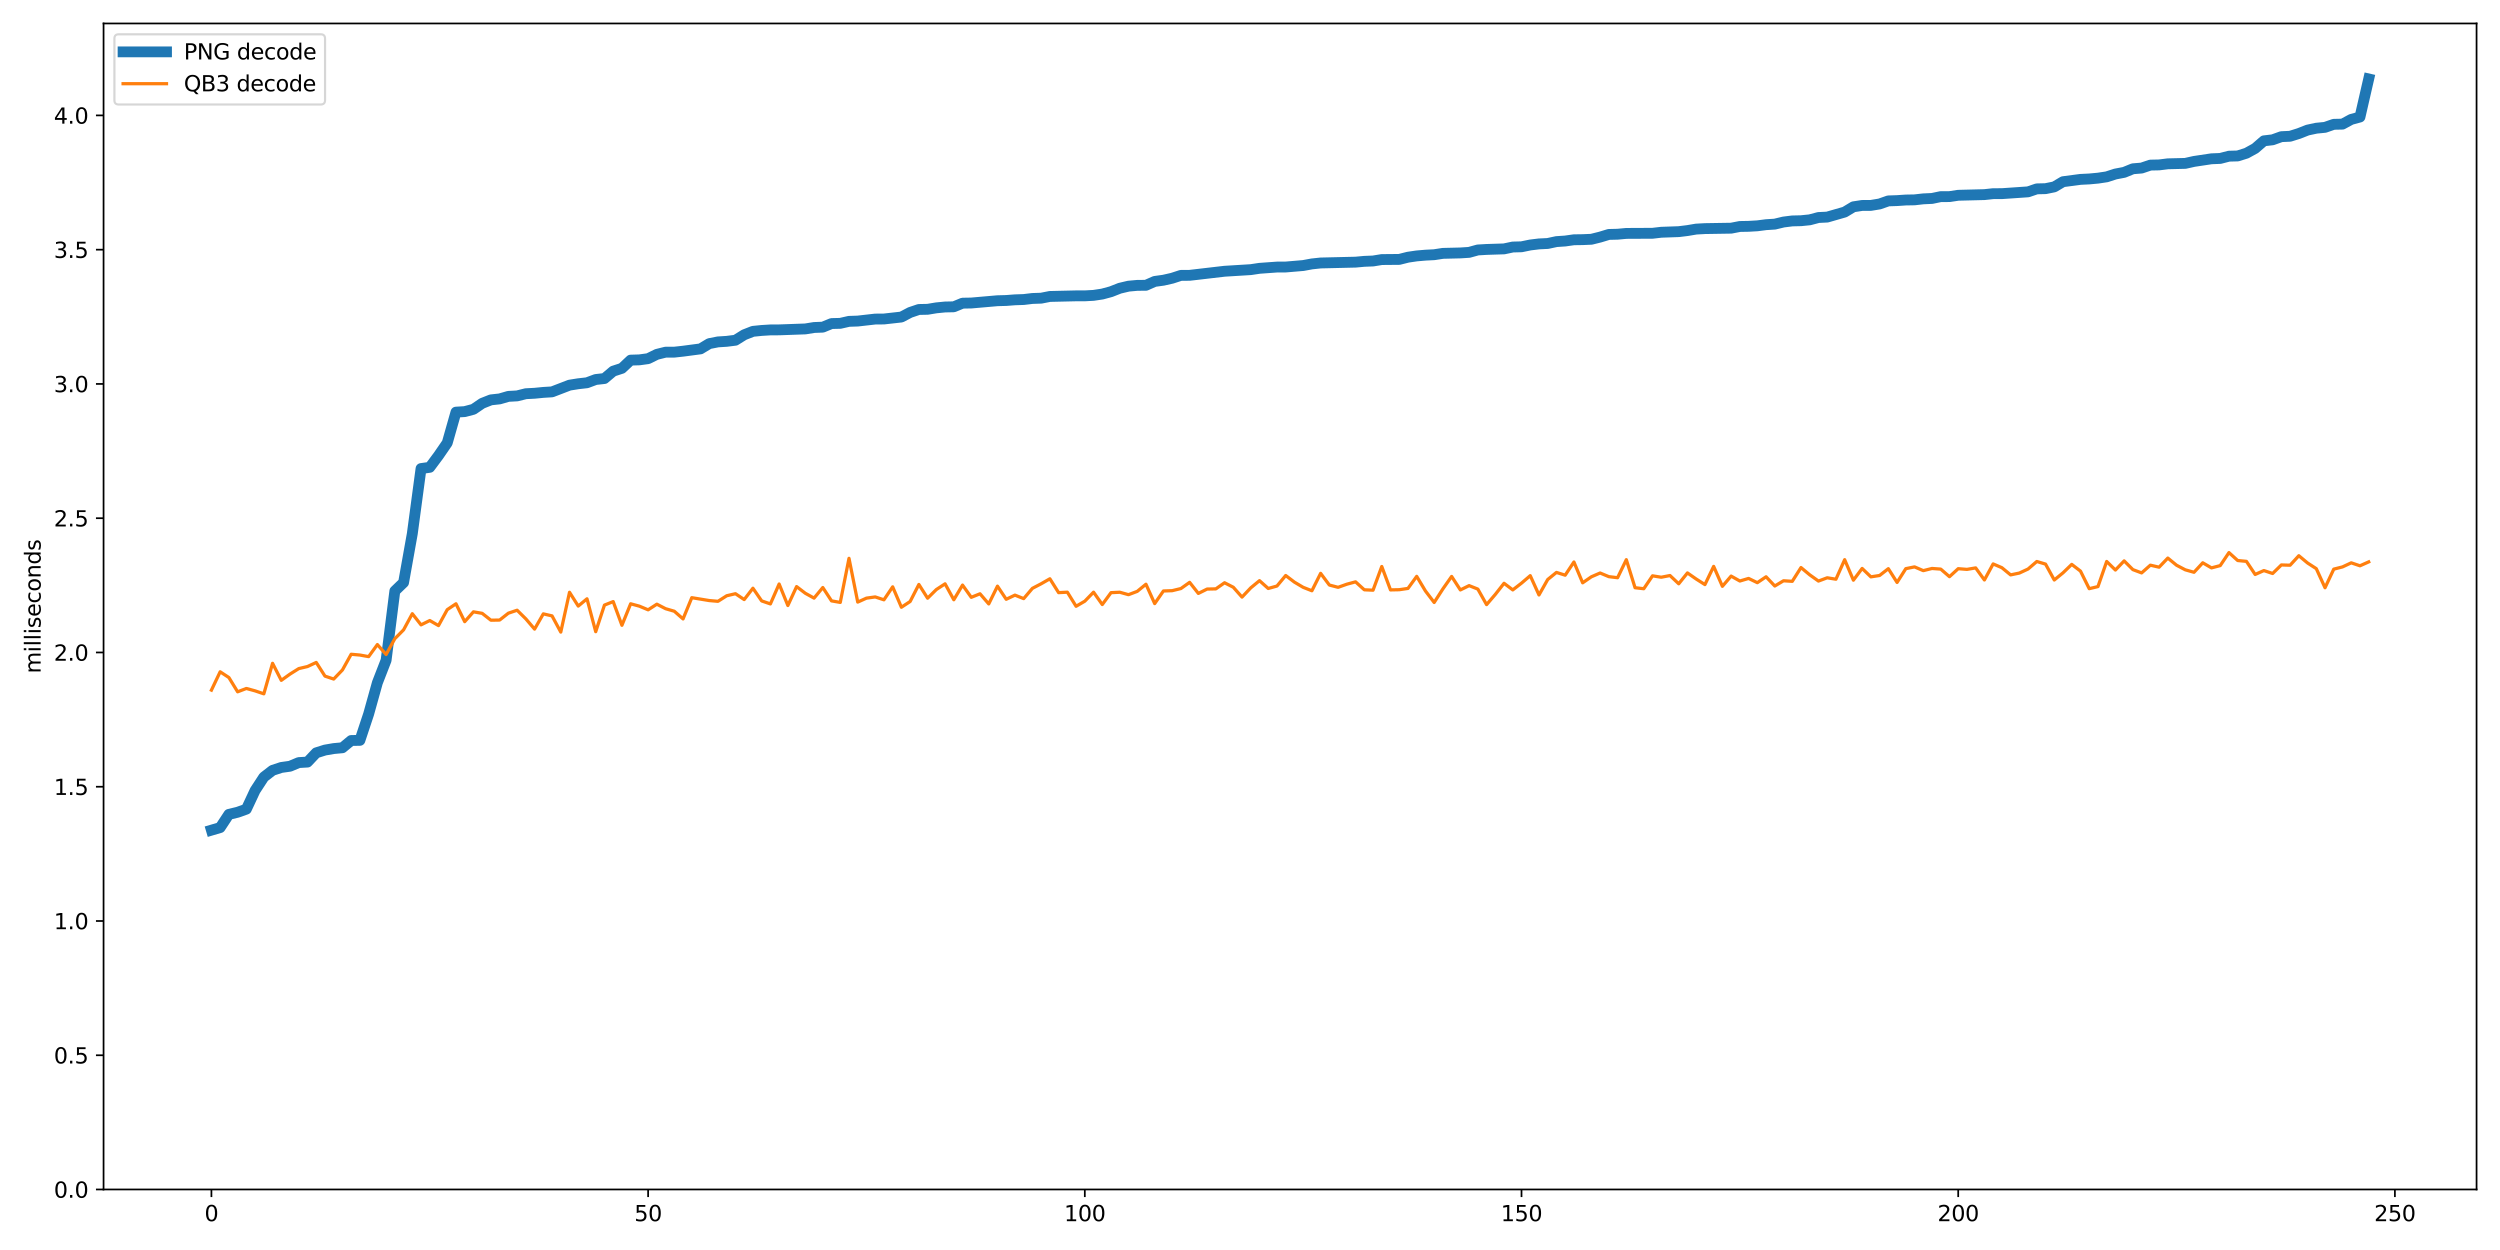 <?xml version="1.0" encoding="utf-8" standalone="no"?>
<!DOCTYPE svg PUBLIC "-//W3C//DTD SVG 1.1//EN"
  "http://www.w3.org/Graphics/SVG/1.1/DTD/svg11.dtd">
<svg xmlns:xlink="http://www.w3.org/1999/xlink" width="1152pt" height="576pt" viewBox="0 0 1152 576" xmlns="http://www.w3.org/2000/svg" version="1.1">
 <defs>
  <style type="text/css">*{stroke-linejoin: round; stroke-linecap: butt}</style>
 </defs>
 <g id="figure_1">
  <g id="patch_1">
   <path d="M 0 576 
L 1152 576 
L 1152 0 
L 0 0 
z
" style="fill: #ffffff"/>
  </g>
  <g id="axes_1">
   <g id="patch_2">
    <path d="M 47.72 548.12 
L 1141.2 548.12 
L 1141.2 10.8 
L 47.72 10.8 
z
" style="fill: #ffffff"/>
   </g>
   <g id="matplotlib.axis_1">
    <g id="xtick_1">
     <g id="line2d_1">
      <defs>
       <path id="mb7fd67d1dd" d="M 0 0 
L 0 3.5 
" style="stroke: #000000; stroke-width: 0.8"/>
      </defs>
      <g>
       <use xlink:href="#mb7fd67d1dd" x="97.424" y="548.12" style="stroke: #000000; stroke-width: 0.8"/>
      </g>
     </g>
     <g id="text_1">
      <!-- 0 -->
      <g transform="translate(94.242 562.718) scale(0.1 -0.1)">
       <defs>
        <path id="DejaVuSans-30" d="M 2034 4250 
Q 1547 4250 1301 3770 
Q 1056 3291 1056 2328 
Q 1056 1369 1301 889 
Q 1547 409 2034 409 
Q 2525 409 2770 889 
Q 3016 1369 3016 2328 
Q 3016 3291 2770 3770 
Q 2525 4250 2034 4250 
z
M 2034 4750 
Q 2819 4750 3233 4129 
Q 3647 3509 3647 2328 
Q 3647 1150 3233 529 
Q 2819 -91 2034 -91 
Q 1250 -91 836 529 
Q 422 1150 422 2328 
Q 422 3509 836 4129 
Q 1250 4750 2034 4750 
z
" transform="scale(0.016)"/>
       </defs>
       <use xlink:href="#DejaVuSans-30"/>
      </g>
     </g>
    </g>
    <g id="xtick_2">
     <g id="line2d_2">
      <g>
       <use xlink:href="#mb7fd67d1dd" x="298.653" y="548.12" style="stroke: #000000; stroke-width: 0.8"/>
      </g>
     </g>
     <g id="text_2">
      <!-- 50 -->
      <g transform="translate(292.29 562.718) scale(0.1 -0.1)">
       <defs>
        <path id="DejaVuSans-35" d="M 691 4666 
L 3169 4666 
L 3169 4134 
L 1269 4134 
L 1269 2991 
Q 1406 3038 1543 3061 
Q 1681 3084 1819 3084 
Q 2600 3084 3056 2656 
Q 3513 2228 3513 1497 
Q 3513 744 3044 326 
Q 2575 -91 1722 -91 
Q 1428 -91 1123 -41 
Q 819 9 494 109 
L 494 744 
Q 775 591 1075 516 
Q 1375 441 1709 441 
Q 2250 441 2565 725 
Q 2881 1009 2881 1497 
Q 2881 1984 2565 2268 
Q 2250 2553 1709 2553 
Q 1456 2553 1204 2497 
Q 953 2441 691 2322 
L 691 4666 
z
" transform="scale(0.016)"/>
       </defs>
       <use xlink:href="#DejaVuSans-35"/>
       <use xlink:href="#DejaVuSans-30" x="63.623"/>
      </g>
     </g>
    </g>
    <g id="xtick_3">
     <g id="line2d_3">
      <g>
       <use xlink:href="#mb7fd67d1dd" x="499.882" y="548.12" style="stroke: #000000; stroke-width: 0.8"/>
      </g>
     </g>
     <g id="text_3">
      <!-- 100 -->
      <g transform="translate(490.338 562.718) scale(0.1 -0.1)">
       <defs>
        <path id="DejaVuSans-31" d="M 794 531 
L 1825 531 
L 1825 4091 
L 703 3866 
L 703 4441 
L 1819 4666 
L 2450 4666 
L 2450 531 
L 3481 531 
L 3481 0 
L 794 0 
L 794 531 
z
" transform="scale(0.016)"/>
       </defs>
       <use xlink:href="#DejaVuSans-31"/>
       <use xlink:href="#DejaVuSans-30" x="63.623"/>
       <use xlink:href="#DejaVuSans-30" x="127.246"/>
      </g>
     </g>
    </g>
    <g id="xtick_4">
     <g id="line2d_4">
      <g>
       <use xlink:href="#mb7fd67d1dd" x="701.112" y="548.12" style="stroke: #000000; stroke-width: 0.8"/>
      </g>
     </g>
     <g id="text_4">
      <!-- 150 -->
      <g transform="translate(691.568 562.718) scale(0.1 -0.1)">
       <use xlink:href="#DejaVuSans-31"/>
       <use xlink:href="#DejaVuSans-35" x="63.623"/>
       <use xlink:href="#DejaVuSans-30" x="127.246"/>
      </g>
     </g>
    </g>
    <g id="xtick_5">
     <g id="line2d_5">
      <g>
       <use xlink:href="#mb7fd67d1dd" x="902.341" y="548.12" style="stroke: #000000; stroke-width: 0.8"/>
      </g>
     </g>
     <g id="text_5">
      <!-- 200 -->
      <g transform="translate(892.797 562.718) scale(0.1 -0.1)">
       <defs>
        <path id="DejaVuSans-32" d="M 1228 531 
L 3431 531 
L 3431 0 
L 469 0 
L 469 531 
Q 828 903 1448 1529 
Q 2069 2156 2228 2338 
Q 2531 2678 2651 2914 
Q 2772 3150 2772 3378 
Q 2772 3750 2511 3984 
Q 2250 4219 1831 4219 
Q 1534 4219 1204 4116 
Q 875 4013 500 3803 
L 500 4441 
Q 881 4594 1212 4672 
Q 1544 4750 1819 4750 
Q 2544 4750 2975 4387 
Q 3406 4025 3406 3419 
Q 3406 3131 3298 2873 
Q 3191 2616 2906 2266 
Q 2828 2175 2409 1742 
Q 1991 1309 1228 531 
z
" transform="scale(0.016)"/>
       </defs>
       <use xlink:href="#DejaVuSans-32"/>
       <use xlink:href="#DejaVuSans-30" x="63.623"/>
       <use xlink:href="#DejaVuSans-30" x="127.246"/>
      </g>
     </g>
    </g>
    <g id="xtick_6">
     <g id="line2d_6">
      <g>
       <use xlink:href="#mb7fd67d1dd" x="1103.57" y="548.12" style="stroke: #000000; stroke-width: 0.8"/>
      </g>
     </g>
     <g id="text_6">
      <!-- 250 -->
      <g transform="translate(1094.026 562.718) scale(0.1 -0.1)">
       <use xlink:href="#DejaVuSans-32"/>
       <use xlink:href="#DejaVuSans-35" x="63.623"/>
       <use xlink:href="#DejaVuSans-30" x="127.246"/>
      </g>
     </g>
    </g>
   </g>
   <g id="matplotlib.axis_2">
    <g id="ytick_1">
     <g id="line2d_7">
      <defs>
       <path id="m7e6876eda6" d="M 0 0 
L -3.5 0 
" style="stroke: #000000; stroke-width: 0.8"/>
      </defs>
      <g>
       <use xlink:href="#m7e6876eda6" x="47.72" y="548.12" style="stroke: #000000; stroke-width: 0.8"/>
      </g>
     </g>
     <g id="text_7">
      <!-- 0.0 -->
      <g transform="translate(24.817 551.919) scale(0.1 -0.1)">
       <defs>
        <path id="DejaVuSans-2e" d="M 684 794 
L 1344 794 
L 1344 0 
L 684 0 
L 684 794 
z
" transform="scale(0.016)"/>
       </defs>
       <use xlink:href="#DejaVuSans-30"/>
       <use xlink:href="#DejaVuSans-2e" x="63.623"/>
       <use xlink:href="#DejaVuSans-30" x="95.41"/>
      </g>
     </g>
    </g>
    <g id="ytick_2">
     <g id="line2d_8">
      <g>
       <use xlink:href="#m7e6876eda6" x="47.72" y="486.254" style="stroke: #000000; stroke-width: 0.8"/>
      </g>
     </g>
     <g id="text_8">
      <!-- 0.5 -->
      <g transform="translate(24.817 490.053) scale(0.1 -0.1)">
       <use xlink:href="#DejaVuSans-30"/>
       <use xlink:href="#DejaVuSans-2e" x="63.623"/>
       <use xlink:href="#DejaVuSans-35" x="95.41"/>
      </g>
     </g>
    </g>
    <g id="ytick_3">
     <g id="line2d_9">
      <g>
       <use xlink:href="#m7e6876eda6" x="47.72" y="424.387" style="stroke: #000000; stroke-width: 0.8"/>
      </g>
     </g>
     <g id="text_9">
      <!-- 1.0 -->
      <g transform="translate(24.817 428.187) scale(0.1 -0.1)">
       <use xlink:href="#DejaVuSans-31"/>
       <use xlink:href="#DejaVuSans-2e" x="63.623"/>
       <use xlink:href="#DejaVuSans-30" x="95.41"/>
      </g>
     </g>
    </g>
    <g id="ytick_4">
     <g id="line2d_10">
      <g>
       <use xlink:href="#m7e6876eda6" x="47.72" y="362.521" style="stroke: #000000; stroke-width: 0.8"/>
      </g>
     </g>
     <g id="text_10">
      <!-- 1.5 -->
      <g transform="translate(24.817 366.32) scale(0.1 -0.1)">
       <use xlink:href="#DejaVuSans-31"/>
       <use xlink:href="#DejaVuSans-2e" x="63.623"/>
       <use xlink:href="#DejaVuSans-35" x="95.41"/>
      </g>
     </g>
    </g>
    <g id="ytick_5">
     <g id="line2d_11">
      <g>
       <use xlink:href="#m7e6876eda6" x="47.72" y="300.655" style="stroke: #000000; stroke-width: 0.8"/>
      </g>
     </g>
     <g id="text_11">
      <!-- 2.0 -->
      <g transform="translate(24.817 304.454) scale(0.1 -0.1)">
       <use xlink:href="#DejaVuSans-32"/>
       <use xlink:href="#DejaVuSans-2e" x="63.623"/>
       <use xlink:href="#DejaVuSans-30" x="95.41"/>
      </g>
     </g>
    </g>
    <g id="ytick_6">
     <g id="line2d_12">
      <g>
       <use xlink:href="#m7e6876eda6" x="47.72" y="238.788" style="stroke: #000000; stroke-width: 0.8"/>
      </g>
     </g>
     <g id="text_12">
      <!-- 2.5 -->
      <g transform="translate(24.817 242.588) scale(0.1 -0.1)">
       <use xlink:href="#DejaVuSans-32"/>
       <use xlink:href="#DejaVuSans-2e" x="63.623"/>
       <use xlink:href="#DejaVuSans-35" x="95.41"/>
      </g>
     </g>
    </g>
    <g id="ytick_7">
     <g id="line2d_13">
      <g>
       <use xlink:href="#m7e6876eda6" x="47.72" y="176.922" style="stroke: #000000; stroke-width: 0.8"/>
      </g>
     </g>
     <g id="text_13">
      <!-- 3.0 -->
      <g transform="translate(24.817 180.721) scale(0.1 -0.1)">
       <defs>
        <path id="DejaVuSans-33" d="M 2597 2516 
Q 3050 2419 3304 2112 
Q 3559 1806 3559 1356 
Q 3559 666 3084 287 
Q 2609 -91 1734 -91 
Q 1441 -91 1130 -33 
Q 819 25 488 141 
L 488 750 
Q 750 597 1062 519 
Q 1375 441 1716 441 
Q 2309 441 2620 675 
Q 2931 909 2931 1356 
Q 2931 1769 2642 2001 
Q 2353 2234 1838 2234 
L 1294 2234 
L 1294 2753 
L 1863 2753 
Q 2328 2753 2575 2939 
Q 2822 3125 2822 3475 
Q 2822 3834 2567 4026 
Q 2313 4219 1838 4219 
Q 1578 4219 1281 4162 
Q 984 4106 628 3988 
L 628 4550 
Q 988 4650 1302 4700 
Q 1616 4750 1894 4750 
Q 2613 4750 3031 4423 
Q 3450 4097 3450 3541 
Q 3450 3153 3228 2886 
Q 3006 2619 2597 2516 
z
" transform="scale(0.016)"/>
       </defs>
       <use xlink:href="#DejaVuSans-33"/>
       <use xlink:href="#DejaVuSans-2e" x="63.623"/>
       <use xlink:href="#DejaVuSans-30" x="95.41"/>
      </g>
     </g>
    </g>
    <g id="ytick_8">
     <g id="line2d_14">
      <g>
       <use xlink:href="#m7e6876eda6" x="47.72" y="115.056" style="stroke: #000000; stroke-width: 0.8"/>
      </g>
     </g>
     <g id="text_14">
      <!-- 3.5 -->
      <g transform="translate(24.817 118.855) scale(0.1 -0.1)">
       <use xlink:href="#DejaVuSans-33"/>
       <use xlink:href="#DejaVuSans-2e" x="63.623"/>
       <use xlink:href="#DejaVuSans-35" x="95.41"/>
      </g>
     </g>
    </g>
    <g id="ytick_9">
     <g id="line2d_15">
      <g>
       <use xlink:href="#m7e6876eda6" x="47.72" y="53.19" style="stroke: #000000; stroke-width: 0.8"/>
      </g>
     </g>
     <g id="text_15">
      <!-- 4.0 -->
      <g transform="translate(24.817 56.989) scale(0.1 -0.1)">
       <defs>
        <path id="DejaVuSans-34" d="M 2419 4116 
L 825 1625 
L 2419 1625 
L 2419 4116 
z
M 2253 4666 
L 3047 4666 
L 3047 1625 
L 3713 1625 
L 3713 1100 
L 3047 1100 
L 3047 0 
L 2419 0 
L 2419 1100 
L 313 1100 
L 313 1709 
L 2253 4666 
z
" transform="scale(0.016)"/>
       </defs>
       <use xlink:href="#DejaVuSans-34"/>
       <use xlink:href="#DejaVuSans-2e" x="63.623"/>
       <use xlink:href="#DejaVuSans-30" x="95.41"/>
      </g>
     </g>
    </g>
    <g id="text_16">
     <!-- milliseconds -->
     <g transform="translate(18.737 310.324) rotate(-90) scale(0.1 -0.1)">
      <defs>
       <path id="DejaVuSans-6d" d="M 3328 2828 
Q 3544 3216 3844 3400 
Q 4144 3584 4550 3584 
Q 5097 3584 5394 3201 
Q 5691 2819 5691 2113 
L 5691 0 
L 5113 0 
L 5113 2094 
Q 5113 2597 4934 2840 
Q 4756 3084 4391 3084 
Q 3944 3084 3684 2787 
Q 3425 2491 3425 1978 
L 3425 0 
L 2847 0 
L 2847 2094 
Q 2847 2600 2669 2842 
Q 2491 3084 2119 3084 
Q 1678 3084 1418 2786 
Q 1159 2488 1159 1978 
L 1159 0 
L 581 0 
L 581 3500 
L 1159 3500 
L 1159 2956 
Q 1356 3278 1631 3431 
Q 1906 3584 2284 3584 
Q 2666 3584 2933 3390 
Q 3200 3197 3328 2828 
z
" transform="scale(0.016)"/>
       <path id="DejaVuSans-69" d="M 603 3500 
L 1178 3500 
L 1178 0 
L 603 0 
L 603 3500 
z
M 603 4863 
L 1178 4863 
L 1178 4134 
L 603 4134 
L 603 4863 
z
" transform="scale(0.016)"/>
       <path id="DejaVuSans-6c" d="M 603 4863 
L 1178 4863 
L 1178 0 
L 603 0 
L 603 4863 
z
" transform="scale(0.016)"/>
       <path id="DejaVuSans-73" d="M 2834 3397 
L 2834 2853 
Q 2591 2978 2328 3040 
Q 2066 3103 1784 3103 
Q 1356 3103 1142 2972 
Q 928 2841 928 2578 
Q 928 2378 1081 2264 
Q 1234 2150 1697 2047 
L 1894 2003 
Q 2506 1872 2764 1633 
Q 3022 1394 3022 966 
Q 3022 478 2636 193 
Q 2250 -91 1575 -91 
Q 1294 -91 989 -36 
Q 684 19 347 128 
L 347 722 
Q 666 556 975 473 
Q 1284 391 1588 391 
Q 1994 391 2212 530 
Q 2431 669 2431 922 
Q 2431 1156 2273 1281 
Q 2116 1406 1581 1522 
L 1381 1569 
Q 847 1681 609 1914 
Q 372 2147 372 2553 
Q 372 3047 722 3315 
Q 1072 3584 1716 3584 
Q 2034 3584 2315 3537 
Q 2597 3491 2834 3397 
z
" transform="scale(0.016)"/>
       <path id="DejaVuSans-65" d="M 3597 1894 
L 3597 1613 
L 953 1613 
Q 991 1019 1311 708 
Q 1631 397 2203 397 
Q 2534 397 2845 478 
Q 3156 559 3463 722 
L 3463 178 
Q 3153 47 2828 -22 
Q 2503 -91 2169 -91 
Q 1331 -91 842 396 
Q 353 884 353 1716 
Q 353 2575 817 3079 
Q 1281 3584 2069 3584 
Q 2775 3584 3186 3129 
Q 3597 2675 3597 1894 
z
M 3022 2063 
Q 3016 2534 2758 2815 
Q 2500 3097 2075 3097 
Q 1594 3097 1305 2825 
Q 1016 2553 972 2059 
L 3022 2063 
z
" transform="scale(0.016)"/>
       <path id="DejaVuSans-63" d="M 3122 3366 
L 3122 2828 
Q 2878 2963 2633 3030 
Q 2388 3097 2138 3097 
Q 1578 3097 1268 2742 
Q 959 2388 959 1747 
Q 959 1106 1268 751 
Q 1578 397 2138 397 
Q 2388 397 2633 464 
Q 2878 531 3122 666 
L 3122 134 
Q 2881 22 2623 -34 
Q 2366 -91 2075 -91 
Q 1284 -91 818 406 
Q 353 903 353 1747 
Q 353 2603 823 3093 
Q 1294 3584 2113 3584 
Q 2378 3584 2631 3529 
Q 2884 3475 3122 3366 
z
" transform="scale(0.016)"/>
       <path id="DejaVuSans-6f" d="M 1959 3097 
Q 1497 3097 1228 2736 
Q 959 2375 959 1747 
Q 959 1119 1226 758 
Q 1494 397 1959 397 
Q 2419 397 2687 759 
Q 2956 1122 2956 1747 
Q 2956 2369 2687 2733 
Q 2419 3097 1959 3097 
z
M 1959 3584 
Q 2709 3584 3137 3096 
Q 3566 2609 3566 1747 
Q 3566 888 3137 398 
Q 2709 -91 1959 -91 
Q 1206 -91 779 398 
Q 353 888 353 1747 
Q 353 2609 779 3096 
Q 1206 3584 1959 3584 
z
" transform="scale(0.016)"/>
       <path id="DejaVuSans-6e" d="M 3513 2113 
L 3513 0 
L 2938 0 
L 2938 2094 
Q 2938 2591 2744 2837 
Q 2550 3084 2163 3084 
Q 1697 3084 1428 2787 
Q 1159 2491 1159 1978 
L 1159 0 
L 581 0 
L 581 3500 
L 1159 3500 
L 1159 2956 
Q 1366 3272 1645 3428 
Q 1925 3584 2291 3584 
Q 2894 3584 3203 3211 
Q 3513 2838 3513 2113 
z
" transform="scale(0.016)"/>
       <path id="DejaVuSans-64" d="M 2906 2969 
L 2906 4863 
L 3481 4863 
L 3481 0 
L 2906 0 
L 2906 525 
Q 2725 213 2448 61 
Q 2172 -91 1784 -91 
Q 1150 -91 751 415 
Q 353 922 353 1747 
Q 353 2572 751 3078 
Q 1150 3584 1784 3584 
Q 2172 3584 2448 3432 
Q 2725 3281 2906 2969 
z
M 947 1747 
Q 947 1113 1208 752 
Q 1469 391 1925 391 
Q 2381 391 2643 752 
Q 2906 1113 2906 1747 
Q 2906 2381 2643 2742 
Q 2381 3103 1925 3103 
Q 1469 3103 1208 2742 
Q 947 2381 947 1747 
z
" transform="scale(0.016)"/>
      </defs>
      <use xlink:href="#DejaVuSans-6d"/>
      <use xlink:href="#DejaVuSans-69" x="97.412"/>
      <use xlink:href="#DejaVuSans-6c" x="125.195"/>
      <use xlink:href="#DejaVuSans-6c" x="152.979"/>
      <use xlink:href="#DejaVuSans-69" x="180.762"/>
      <use xlink:href="#DejaVuSans-73" x="208.545"/>
      <use xlink:href="#DejaVuSans-65" x="260.645"/>
      <use xlink:href="#DejaVuSans-63" x="322.168"/>
      <use xlink:href="#DejaVuSans-6f" x="377.148"/>
      <use xlink:href="#DejaVuSans-6e" x="438.33"/>
      <use xlink:href="#DejaVuSans-64" x="501.709"/>
      <use xlink:href="#DejaVuSans-73" x="565.186"/>
     </g>
    </g>
   </g>
   <g id="line2d_16">
    <path d="M 97.424 382.541 
L 101.448 381.353 
L 105.473 375.253 
L 109.497 374.288 
L 113.522 372.853 
L 117.547 364.253 
L 121.571 358.091 
L 125.596 354.973 
L 129.62 353.649 
L 133.645 353.08 
L 137.669 351.398 
L 141.694 351.162 
L 145.719 346.906 
L 149.743 345.632 
L 153.768 344.939 
L 157.792 344.567 
L 161.817 341.227 
L 165.842 341.152 
L 169.866 329.039 
L 173.891 314.612 
L 177.915 304.255 
L 181.94 272.332 
L 185.965 268.447 
L 189.989 245.928 
L 194.014 215.91 
L 198.038 215.341 
L 202.063 209.934 
L 206.087 204.081 
L 210.112 189.914 
L 214.137 189.667 
L 218.161 188.603 
L 222.186 185.856 
L 226.21 184.26 
L 230.235 183.814 
L 234.26 182.651 
L 238.284 182.428 
L 242.309 181.426 
L 246.333 181.216 
L 250.358 180.82 
L 254.382 180.572 
L 262.432 177.479 
L 266.456 176.836 
L 270.481 176.378 
L 274.505 174.881 
L 278.53 174.423 
L 282.555 171.032 
L 286.579 169.721 
L 290.604 165.947 
L 294.628 165.823 
L 298.653 165.267 
L 302.678 163.287 
L 306.702 162.285 
L 310.727 162.272 
L 314.751 161.827 
L 322.8 160.763 
L 326.825 158.338 
L 330.85 157.546 
L 334.874 157.286 
L 338.899 156.778 
L 342.923 154.267 
L 346.948 152.683 
L 350.973 152.275 
L 354.997 152.027 
L 359.022 152.002 
L 371.095 151.569 
L 375.12 150.914 
L 379.145 150.753 
L 383.169 149.095 
L 387.194 148.996 
L 391.218 148.08 
L 395.243 147.944 
L 403.292 147.028 
L 407.317 146.991 
L 415.366 146.088 
L 419.391 143.972 
L 423.415 142.611 
L 427.44 142.525 
L 431.464 141.856 
L 435.489 141.46 
L 439.513 141.374 
L 443.538 139.703 
L 447.563 139.629 
L 459.636 138.577 
L 463.661 138.466 
L 467.686 138.157 
L 471.71 138.021 
L 475.735 137.538 
L 479.759 137.402 
L 483.784 136.61 
L 495.858 136.325 
L 499.882 136.325 
L 503.907 136.103 
L 507.931 135.496 
L 511.956 134.408 
L 515.981 132.824 
L 520.005 131.871 
L 524.03 131.5 
L 528.054 131.463 
L 532.079 129.681 
L 536.104 129.124 
L 540.128 128.209 
L 544.153 126.897 
L 548.177 126.872 
L 564.276 124.992 
L 572.325 124.497 
L 576.349 124.249 
L 580.374 123.643 
L 588.423 123.061 
L 592.448 123.037 
L 600.497 122.356 
L 604.521 121.614 
L 608.546 121.181 
L 624.644 120.797 
L 628.669 120.426 
L 632.694 120.265 
L 636.718 119.609 
L 644.767 119.535 
L 648.792 118.52 
L 652.816 117.926 
L 656.841 117.58 
L 660.866 117.37 
L 664.89 116.751 
L 672.939 116.553 
L 676.964 116.293 
L 680.989 115.18 
L 685.013 114.945 
L 693.062 114.685 
L 697.087 113.831 
L 701.112 113.72 
L 705.136 112.891 
L 709.161 112.396 
L 713.185 112.198 
L 717.21 111.332 
L 721.234 111.059 
L 725.259 110.49 
L 729.284 110.428 
L 733.308 110.255 
L 737.333 109.253 
L 741.357 108.028 
L 745.382 107.929 
L 749.407 107.558 
L 761.48 107.496 
L 765.505 107.026 
L 773.554 106.741 
L 777.579 106.246 
L 781.603 105.566 
L 785.628 105.343 
L 797.702 105.145 
L 801.726 104.365 
L 805.751 104.291 
L 809.775 104.056 
L 813.8 103.536 
L 817.825 103.277 
L 821.849 102.311 
L 825.874 101.804 
L 829.898 101.705 
L 833.923 101.297 
L 837.947 100.233 
L 841.972 100.035 
L 850.021 97.721 
L 854.046 95.296 
L 858.07 94.677 
L 862.095 94.652 
L 866.12 93.984 
L 870.144 92.574 
L 874.169 92.438 
L 878.193 92.165 
L 882.218 92.091 
L 886.242 91.633 
L 890.267 91.448 
L 894.292 90.606 
L 898.316 90.594 
L 902.341 89.988 
L 914.415 89.678 
L 918.439 89.245 
L 922.464 89.233 
L 934.538 88.404 
L 938.562 87.03 
L 942.587 86.931 
L 946.611 86.115 
L 950.636 83.727 
L 958.685 82.663 
L 962.71 82.465 
L 966.734 82.093 
L 970.759 81.487 
L 974.783 80.188 
L 978.808 79.421 
L 982.833 77.775 
L 986.857 77.441 
L 990.882 76.08 
L 994.906 75.993 
L 998.931 75.486 
L 1006.98 75.288 
L 1011.005 74.385 
L 1019.054 73.172 
L 1023.078 73.012 
L 1027.103 71.972 
L 1031.128 71.861 
L 1035.152 70.599 
L 1039.177 68.384 
L 1043.201 64.895 
L 1047.226 64.424 
L 1051.251 62.977 
L 1055.275 62.791 
L 1059.3 61.529 
L 1063.324 59.945 
L 1067.349 59.079 
L 1071.373 58.683 
L 1075.398 57.285 
L 1079.423 57.198 
L 1083.447 55.021 
L 1087.472 53.92 
L 1091.496 36.387 
L 1091.496 36.387 
" clip-path="url(#p2d1b91f9dc)" style="fill: none; stroke: #1f77b4; stroke-width: 5; stroke-linecap: square"/>
   </g>
   <g id="line2d_17">
    <path d="M 97.424 318.014 
L 101.448 309.564 
L 105.473 312.211 
L 109.497 318.782 
L 113.522 317.247 
L 117.547 318.349 
L 121.571 319.71 
L 125.596 305.654 
L 129.62 313.498 
L 133.645 310.615 
L 137.669 308.091 
L 141.694 307.138 
L 145.719 305.258 
L 149.743 311.556 
L 153.768 312.904 
L 157.792 308.722 
L 161.817 301.484 
L 165.842 301.843 
L 169.866 302.573 
L 173.891 297.017 
L 177.915 301.595 
L 181.94 294.307 
L 185.965 290.236 
L 189.989 282.8 
L 194.014 287.935 
L 198.038 285.943 
L 202.063 288.269 
L 206.087 280.932 
L 210.112 278.222 
L 214.137 286.463 
L 218.161 281.934 
L 222.186 282.627 
L 226.21 285.794 
L 230.235 285.72 
L 234.26 282.553 
L 238.284 281.192 
L 242.309 285.176 
L 246.333 289.89 
L 250.358 282.874 
L 254.382 283.802 
L 258.407 291.263 
L 262.432 272.926 
L 266.456 279.274 
L 270.481 275.933 
L 274.505 291.078 
L 278.53 278.828 
L 282.555 277.22 
L 286.579 288.133 
L 290.604 278.222 
L 294.628 279.323 
L 298.653 281.006 
L 302.678 278.408 
L 306.702 280.486 
L 310.727 281.662 
L 314.751 285.201 
L 318.776 275.413 
L 326.825 276.737 
L 330.85 277.084 
L 334.874 274.522 
L 338.899 273.582 
L 342.923 276.279 
L 346.948 271.058 
L 350.973 276.898 
L 354.997 278.284 
L 359.022 269.115 
L 363.046 279.014 
L 367.071 270.303 
L 371.095 273.384 
L 375.12 275.611 
L 379.145 270.736 
L 383.169 276.886 
L 387.194 277.591 
L 391.218 257.286 
L 395.243 277.443 
L 399.268 275.624 
L 403.292 275.067 
L 407.317 276.391 
L 411.341 270.415 
L 415.366 279.818 
L 419.391 277.17 
L 423.415 269.326 
L 427.44 275.648 
L 431.464 271.664 
L 435.489 269.029 
L 439.513 276.366 
L 443.538 269.61 
L 447.563 275.24 
L 451.587 273.619 
L 455.612 278.284 
L 459.636 270.105 
L 463.661 276.143 
L 467.686 274.238 
L 471.71 275.846 
L 475.735 271.107 
L 479.759 269.004 
L 483.784 266.703 
L 487.808 273.087 
L 491.833 272.877 
L 495.858 279.373 
L 499.882 277.022 
L 503.907 272.877 
L 507.931 278.569 
L 511.956 273.1 
L 515.981 272.902 
L 520.005 274.028 
L 524.03 272.506 
L 528.054 269.214 
L 532.079 278.135 
L 536.104 272.32 
L 540.128 272.184 
L 544.153 271.206 
L 548.177 268.348 
L 552.202 273.446 
L 556.226 271.442 
L 560.251 271.355 
L 564.276 268.534 
L 568.3 270.6 
L 572.325 275.141 
L 576.349 270.885 
L 580.374 267.569 
L 584.399 271.169 
L 588.423 270.043 
L 592.448 265.193 
L 596.472 268.249 
L 600.497 270.637 
L 604.521 272.221 
L 608.546 264.203 
L 612.571 269.586 
L 616.595 270.637 
L 620.62 269.202 
L 624.644 268.113 
L 628.669 271.776 
L 632.694 271.961 
L 636.718 261.048 
L 640.743 271.825 
L 644.767 271.738 
L 648.792 271.145 
L 652.816 265.589 
L 656.841 272.32 
L 660.866 277.616 
L 664.89 271.355 
L 668.915 265.626 
L 672.939 271.837 
L 676.964 269.858 
L 680.989 271.454 
L 685.013 278.606 
L 689.038 273.904 
L 693.062 268.781 
L 697.087 271.825 
L 701.112 268.707 
L 705.136 265.267 
L 709.161 274.151 
L 713.185 267.037 
L 717.21 263.77 
L 721.234 265.045 
L 725.259 258.969 
L 729.284 268.559 
L 733.308 265.787 
L 737.333 264.042 
L 741.357 265.725 
L 745.382 266.208 
L 749.407 257.905 
L 753.431 270.823 
L 757.456 271.281 
L 761.48 265.341 
L 765.505 265.985 
L 769.529 265.205 
L 773.554 269.004 
L 777.579 264.005 
L 781.603 266.814 
L 785.628 269.375 
L 789.652 260.998 
L 793.677 270.167 
L 797.702 265.465 
L 801.726 267.73 
L 805.751 266.542 
L 809.775 268.497 
L 813.8 265.787 
L 817.825 270.031 
L 821.849 267.618 
L 825.874 267.878 
L 829.898 261.531 
L 833.923 264.884 
L 837.947 267.754 
L 841.972 266.245 
L 845.997 266.901 
L 850.021 257.905 
L 854.046 267.346 
L 858.07 261.939 
L 862.095 265.812 
L 866.12 265.181 
L 870.144 262.05 
L 874.169 268.385 
L 878.193 262.038 
L 882.218 261.221 
L 886.242 262.953 
L 890.267 261.951 
L 894.292 262.248 
L 898.316 265.737 
L 902.341 262.05 
L 906.365 262.372 
L 910.39 261.691 
L 914.415 267.247 
L 918.439 259.86 
L 922.464 261.592 
L 926.488 264.908 
L 930.513 264.067 
L 934.538 262.199 
L 938.562 258.734 
L 942.587 259.934 
L 946.611 267.259 
L 950.636 263.956 
L 954.66 260.07 
L 958.685 263.164 
L 962.71 271.256 
L 966.734 270.303 
L 970.759 258.734 
L 974.783 262.669 
L 978.808 258.462 
L 982.833 262.483 
L 986.857 263.993 
L 990.882 260.429 
L 994.906 261.357 
L 998.931 257.163 
L 1002.955 260.454 
L 1006.98 262.57 
L 1011.005 263.708 
L 1015.029 259.34 
L 1019.054 261.679 
L 1023.078 260.627 
L 1027.103 254.639 
L 1031.128 258.289 
L 1035.152 258.672 
L 1039.177 264.71 
L 1043.201 262.916 
L 1047.226 264.265 
L 1051.251 260.33 
L 1055.275 260.454 
L 1059.3 256.074 
L 1063.324 259.427 
L 1067.349 262.038 
L 1071.373 270.835 
L 1075.398 262.261 
L 1079.423 261.234 
L 1083.447 259.353 
L 1087.472 260.714 
L 1091.496 258.92 
L 1091.496 258.92 
" clip-path="url(#p2d1b91f9dc)" style="fill: none; stroke: #ff7f0e; stroke-width: 1.5; stroke-linecap: square"/>
   </g>
   <g id="patch_3">
    <path d="M 47.72 548.12 
L 47.72 10.8 
" style="fill: none; stroke: #000000; stroke-width: 0.8; stroke-linejoin: miter; stroke-linecap: square"/>
   </g>
   <g id="patch_4">
    <path d="M 1141.2 548.12 
L 1141.2 10.8 
" style="fill: none; stroke: #000000; stroke-width: 0.8; stroke-linejoin: miter; stroke-linecap: square"/>
   </g>
   <g id="patch_5">
    <path d="M 47.72 548.12 
L 1141.2 548.12 
" style="fill: none; stroke: #000000; stroke-width: 0.8; stroke-linejoin: miter; stroke-linecap: square"/>
   </g>
   <g id="patch_6">
    <path d="M 47.72 10.8 
L 1141.2 10.8 
" style="fill: none; stroke: #000000; stroke-width: 0.8; stroke-linejoin: miter; stroke-linecap: square"/>
   </g>
   <g id="legend_1">
    <g id="patch_7">
     <path d="M 54.72 48.156 
L 147.778 48.156 
Q 149.778 48.156 149.778 46.156 
L 149.778 17.8 
Q 149.778 15.8 147.778 15.8 
L 54.72 15.8 
Q 52.72 15.8 52.72 17.8 
L 52.72 46.156 
Q 52.72 48.156 54.72 48.156 
z
" style="fill: #ffffff; opacity: 0.8; stroke: #cccccc; stroke-linejoin: miter"/>
    </g>
    <g id="line2d_18">
     <path d="M 56.72 23.898 
L 66.72 23.898 
L 76.72 23.898 
" style="fill: none; stroke: #1f77b4; stroke-width: 5; stroke-linecap: square"/>
    </g>
    <g id="text_17">
     <!-- PNG decode -->
     <g transform="translate(84.72 27.398) scale(0.1 -0.1)">
      <defs>
       <path id="DejaVuSans-50" d="M 1259 4147 
L 1259 2394 
L 2053 2394 
Q 2494 2394 2734 2622 
Q 2975 2850 2975 3272 
Q 2975 3691 2734 3919 
Q 2494 4147 2053 4147 
L 1259 4147 
z
M 628 4666 
L 2053 4666 
Q 2838 4666 3239 4311 
Q 3641 3956 3641 3272 
Q 3641 2581 3239 2228 
Q 2838 1875 2053 1875 
L 1259 1875 
L 1259 0 
L 628 0 
L 628 4666 
z
" transform="scale(0.016)"/>
       <path id="DejaVuSans-4e" d="M 628 4666 
L 1478 4666 
L 3547 763 
L 3547 4666 
L 4159 4666 
L 4159 0 
L 3309 0 
L 1241 3903 
L 1241 0 
L 628 0 
L 628 4666 
z
" transform="scale(0.016)"/>
       <path id="DejaVuSans-47" d="M 3809 666 
L 3809 1919 
L 2778 1919 
L 2778 2438 
L 4434 2438 
L 4434 434 
Q 4069 175 3628 42 
Q 3188 -91 2688 -91 
Q 1594 -91 976 548 
Q 359 1188 359 2328 
Q 359 3472 976 4111 
Q 1594 4750 2688 4750 
Q 3144 4750 3555 4637 
Q 3966 4525 4313 4306 
L 4313 3634 
Q 3963 3931 3569 4081 
Q 3175 4231 2741 4231 
Q 1884 4231 1454 3753 
Q 1025 3275 1025 2328 
Q 1025 1384 1454 906 
Q 1884 428 2741 428 
Q 3075 428 3337 486 
Q 3600 544 3809 666 
z
" transform="scale(0.016)"/>
       <path id="DejaVuSans-20" transform="scale(0.016)"/>
      </defs>
      <use xlink:href="#DejaVuSans-50"/>
      <use xlink:href="#DejaVuSans-4e" x="60.303"/>
      <use xlink:href="#DejaVuSans-47" x="135.107"/>
      <use xlink:href="#DejaVuSans-20" x="212.598"/>
      <use xlink:href="#DejaVuSans-64" x="244.385"/>
      <use xlink:href="#DejaVuSans-65" x="307.861"/>
      <use xlink:href="#DejaVuSans-63" x="369.385"/>
      <use xlink:href="#DejaVuSans-6f" x="424.365"/>
      <use xlink:href="#DejaVuSans-64" x="485.547"/>
      <use xlink:href="#DejaVuSans-65" x="549.023"/>
     </g>
    </g>
    <g id="line2d_19">
     <path d="M 56.72 38.577 
L 66.72 38.577 
L 76.72 38.577 
" style="fill: none; stroke: #ff7f0e; stroke-width: 1.5; stroke-linecap: square"/>
    </g>
    <g id="text_18">
     <!-- QB3 decode -->
     <g transform="translate(84.72 42.077) scale(0.1 -0.1)">
      <defs>
       <path id="DejaVuSans-51" d="M 2522 4238 
Q 1834 4238 1429 3725 
Q 1025 3213 1025 2328 
Q 1025 1447 1429 934 
Q 1834 422 2522 422 
Q 3209 422 3611 934 
Q 4013 1447 4013 2328 
Q 4013 3213 3611 3725 
Q 3209 4238 2522 4238 
z
M 3406 84 
L 4238 -825 
L 3475 -825 
L 2784 -78 
Q 2681 -84 2626 -87 
Q 2572 -91 2522 -91 
Q 1538 -91 948 567 
Q 359 1225 359 2328 
Q 359 3434 948 4092 
Q 1538 4750 2522 4750 
Q 3503 4750 4090 4092 
Q 4678 3434 4678 2328 
Q 4678 1516 4351 937 
Q 4025 359 3406 84 
z
" transform="scale(0.016)"/>
       <path id="DejaVuSans-42" d="M 1259 2228 
L 1259 519 
L 2272 519 
Q 2781 519 3026 730 
Q 3272 941 3272 1375 
Q 3272 1813 3026 2020 
Q 2781 2228 2272 2228 
L 1259 2228 
z
M 1259 4147 
L 1259 2741 
L 2194 2741 
Q 2656 2741 2882 2914 
Q 3109 3088 3109 3444 
Q 3109 3797 2882 3972 
Q 2656 4147 2194 4147 
L 1259 4147 
z
M 628 4666 
L 2241 4666 
Q 2963 4666 3353 4366 
Q 3744 4066 3744 3513 
Q 3744 3084 3544 2831 
Q 3344 2578 2956 2516 
Q 3422 2416 3680 2098 
Q 3938 1781 3938 1306 
Q 3938 681 3513 340 
Q 3088 0 2303 0 
L 628 0 
L 628 4666 
z
" transform="scale(0.016)"/>
      </defs>
      <use xlink:href="#DejaVuSans-51"/>
      <use xlink:href="#DejaVuSans-42" x="78.711"/>
      <use xlink:href="#DejaVuSans-33" x="147.314"/>
      <use xlink:href="#DejaVuSans-20" x="210.938"/>
      <use xlink:href="#DejaVuSans-64" x="242.725"/>
      <use xlink:href="#DejaVuSans-65" x="306.201"/>
      <use xlink:href="#DejaVuSans-63" x="367.725"/>
      <use xlink:href="#DejaVuSans-6f" x="422.705"/>
      <use xlink:href="#DejaVuSans-64" x="483.887"/>
      <use xlink:href="#DejaVuSans-65" x="547.363"/>
     </g>
    </g>
   </g>
  </g>
 </g>
 <defs>
  <clipPath id="p2d1b91f9dc">
   <rect x="47.72" y="10.8" width="1093.48" height="537.32"/>
  </clipPath>
 </defs>
</svg>
